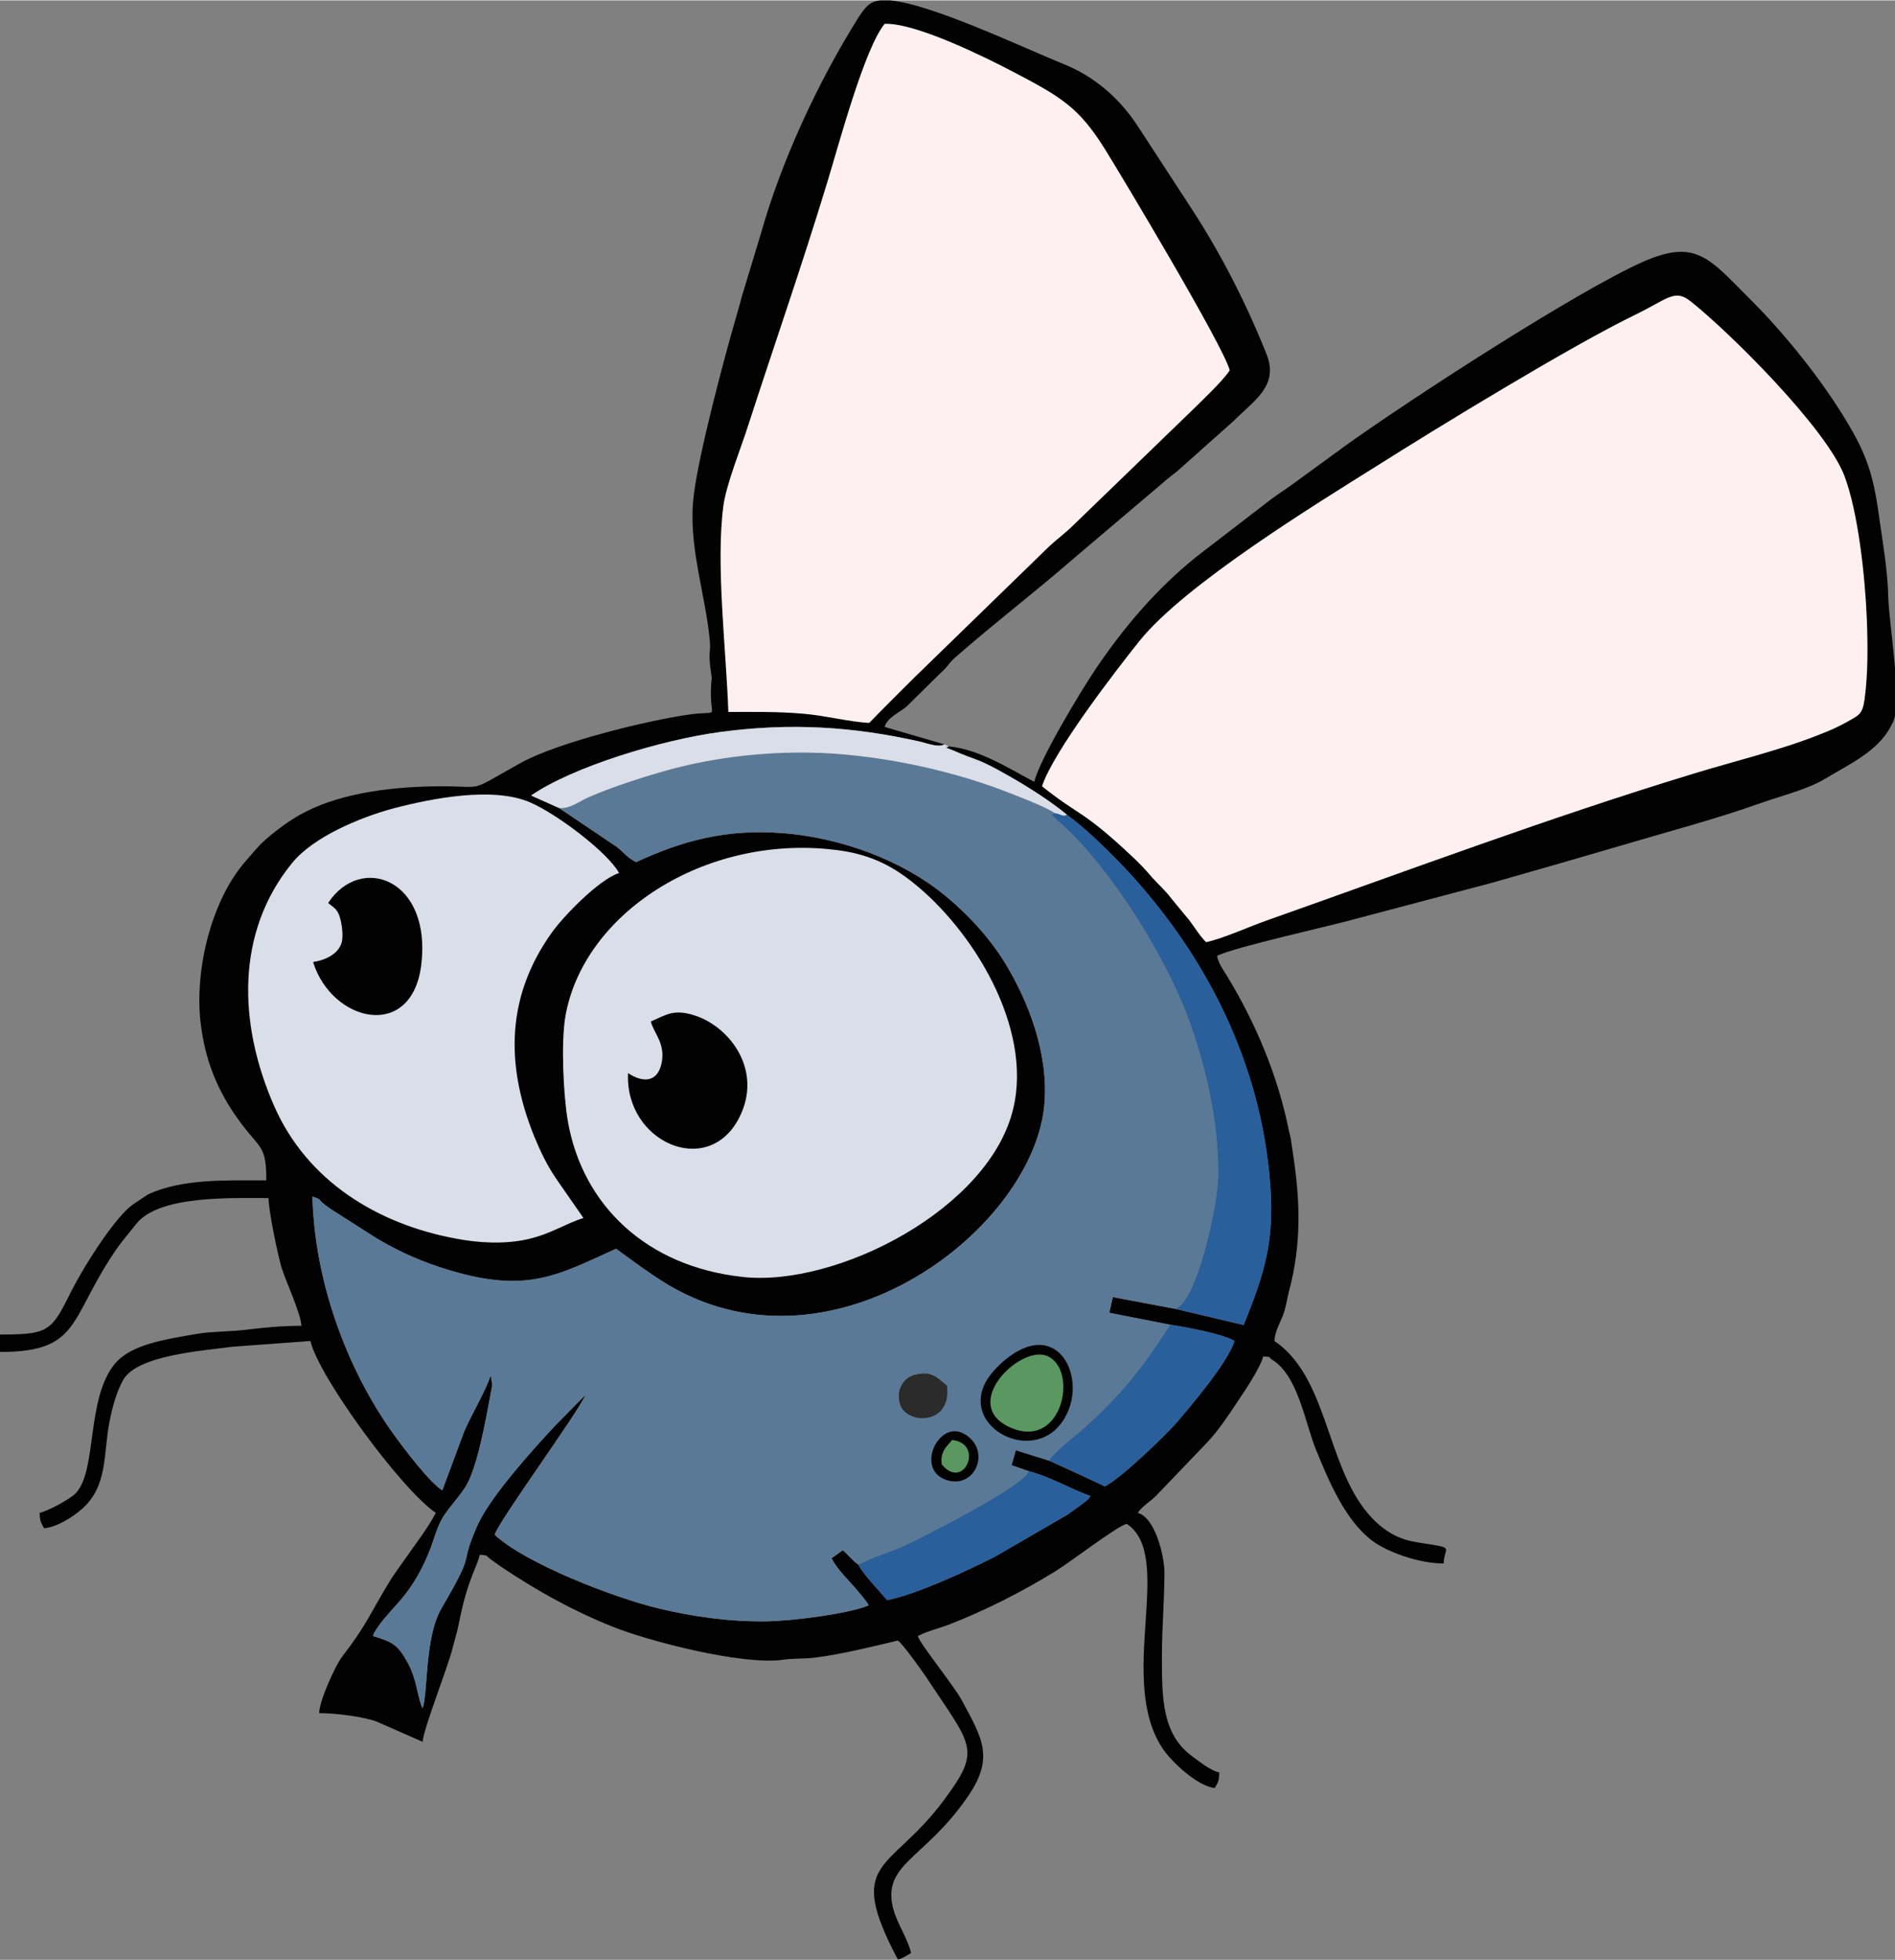 <?xml version="1.0" encoding="UTF-8"?>
<!DOCTYPE svg PUBLIC "-//W3C//DTD SVG 1.1//EN" "http://www.w3.org/Graphics/SVG/1.1/DTD/svg11.dtd">
<!-- Creator: CorelDRAW 2020 (64 Bit) -->
<svg xmlns="http://www.w3.org/2000/svg" xml:space="preserve" width="88px" height="91px" version="1.1" style="shape-rendering:geometricPrecision; text-rendering:geometricPrecision; image-rendering:optimizeQuality; fill-rule:evenodd; clip-rule:evenodd"
viewBox="0 0 76 78.56"
 xmlns:xlink="http://www.w3.org/1999/xlink"
 xmlns:xodm="http://www.corel.com/coreldraw/odm/2003">
 <rect x="0" y="0" width="76" height="78.56" fill="#808080" stroke="none"/>
 <defs>
  <style type="text/css">
   <![CDATA[
    .fil0 {fill:#020202}
    .fil4 {fill:#295F9B}
    .fil6 {fill:#2B2B2B}
    .fil1 {fill:#5A7996}
    .fil5 {fill:#5B9761}
    .fil3 {fill:#DADEE8}
    .fil2 {fill:#FEF0F0}
   ]]>
  </style>
 </defs>
 <g id="Camada_x0020_1">
  <g id="_2457608159104">
   <path class="fil0" d="M37.88 29.83c-0.26,0.14 -0.71,-0.05 -0.98,-0.11 -2.7,-0.61 -5.2,-0.76 -7.99,-0.39 -2.4,0.32 -5.96,1.41 -7.61,2.55l1.12 0.5 2.33 1.57c0.31,0.25 0.39,0.41 0.76,0.6 1.85,-0.85 3.58,-1.34 5.91,-1.16 2.35,0.19 4.76,1.1 6.43,2.46 0.93,0.75 1.86,1.75 2.49,2.8 0.86,1.42 1.71,3.5 1.55,5.56 -0.38,4.98 -8.39,11.2 -15.04,7.32 -0.84,-0.49 -2.13,-1.48 -2.14,-1.48 -2.3,1.04 -3.54,1.81 -6.69,0.86 -1.07,-0.32 -1.97,-0.72 -2.89,-1.26l-1.88 -1.2c-0.66,-0.46 -0.23,-0.32 -0.72,-0.49 0.09,3.39 1.36,6.89 3.25,9.52 0.46,0.64 1.46,1.95 1.96,2.26l0.88 -2.37c0.3,-0.69 0.85,-1.6 1.06,-2.24l0.06 0.36c0,0.06 -0.05,0.31 -0.06,0.37 -0.19,0.99 -0.53,2.99 -1.02,3.75 -0.25,0.39 -0.57,0.72 -0.84,1.12 -0.26,0.38 -0.39,0.88 -0.54,1.3 -0.74,1.91 -1.49,2.28 -2.12,3.18 -0.04,0.05 -0.07,0.11 -0.11,0.17 -0.11,0.21 0.04,-0.18 -0.09,0.2 0.83,0.25 1,0.37 1.38,1.05 0.4,0.72 0.39,1.4 0.61,1.85 0.22,-0.65 0.08,-2.85 0.75,-4 1.47,-2.52 0.65,-1.5 1.44,-3.32 0.5,-1.14 2.22,-3.05 3.13,-4.02l1.21 -1.23c-0.27,0.68 -3.49,5.07 -3.64,5.61 1.22,1.14 4.76,2.52 6.6,2.96 1.35,0.32 2.8,0.53 4.28,0.51 1.02,-0.01 3.31,-0.3 4.12,-0.64 -0.08,-0.18 -0.65,-0.83 -0.74,-0.92 -0.26,-0.28 -0.58,-0.63 -0.75,-0.97l0.45 -0.32c0.21,0.17 0.39,0.42 0.63,0.58 0.14,0.33 0.89,1.11 1.15,1.42 1.18,-0.23 3.24,-1.19 4.32,-1.74l2.9 -1.68c0.2,-0.14 0.27,-0.19 0.46,-0.33l0.32 -0.24c0.19,-0.19 -0.04,0.11 0.15,-0.19 -0.72,-0.24 -1.58,-0.76 -2.47,-0.99l-0.69 -0.24 0.17 -0.6 1.34 0.42c0.79,0.36 1.5,0.68 2.23,1.03 0.65,-0.32 2.46,-2.07 2.9,-2.58 0.5,-0.59 2.04,-2.39 2.3,-3.25 -0.41,-0.27 -1.99,-0.57 -2.57,-0.65l-2.45 -0.48 0.14 -0.63 2.5 0.47 2.75 0.65c0.86,-2.16 1.3,-3.44 1.02,-6.14 -0.5,-4.88 -2.84,-9.16 -6.1,-12.51 -0.59,-0.6 -1.34,-1.32 -2.01,-1.81 -0.6,-0.5 -1.48,-1.07 -2.25,-1.51 -1.41,-0.81 -1.27,-0.61 -2.32,-1.07 -0.48,-0.2 -0.26,-0.06 -0.18,-0.16 1.23,0.11 2.41,0.88 3.44,1.42 0.22,-0.9 1.79,-3.51 2.42,-4.46 1.2,-1.78 2.48,-3.27 4.09,-4.57l2.99 -2.3c0.36,-0.27 0.64,-0.43 0.98,-0.69l1.84 -1.34c0.02,-0.01 0.04,-0.03 0.05,-0.04 2.79,-2 9.37,-6.25 12,-7.43 2.17,-0.97 2.68,-0.18 4.39,1.53 1.35,1.35 2.82,3.18 3.81,4.83 0.81,1.34 1.09,2.17 1.32,3.89 0.14,0.98 0.34,2.14 0.36,3.17 0.02,0.61 0.18,1.77 0.27,2.84l0 1.93c-0.02,0.08 -0.04,0.14 -0.06,0.21l-0.06 0.11c-0.01,0.03 -0.05,0.09 -0.06,0.12 -0.54,1.01 -1.71,1.52 -2.66,2.1 -0.65,0.39 -1.77,0.68 -2.57,0.96 -1.76,0.63 -3.57,1.1 -5.35,1.63 -1.77,0.52 -3.64,1.06 -5.41,1.56l-5.52 1.46c-0.87,0.25 -4.86,1.13 -5.5,1.47 0.08,0.35 0.23,0.52 0.41,0.82 1.15,1.89 2.04,4.02 2.47,6.18 0.02,0.1 0.06,0.22 0.08,0.34 0.01,0.06 0.04,0.3 0.07,0.48 0.3,1.92 0.38,3.68 -0.15,5.65 -0.1,0.4 -0.11,0.62 -0.25,0.98 -0.14,0.34 -0.3,0.6 -0.33,0.99 2.38,1.6 2.03,5.75 4.39,7.52 0.79,0.59 1.43,0.53 2.23,0.7 0.46,0.09 0.18,0.2 0.17,0.7 -1.03,0 -2.34,-0.49 -2.93,-0.96 -1.05,-0.84 -1.68,-2.35 -2.2,-3.62 -0.42,-1.04 -0.71,-2.93 -1.72,-3.57 -0.28,-0.18 0.04,-0.11 -0.39,-0.15 -0.09,0.41 -0.76,1.42 -1.02,1.8 -0.38,0.57 -0.74,1.12 -1.2,1.62l-2.08 2.17c-0.25,0.25 -0.53,0.39 -0.73,0.68 0.71,0.19 1.07,1.76 1.07,2.38 0,1.19 -0.1,2.12 -0.1,3.36 0,1.61 -0.02,3.11 1.2,4.01 0.3,0.22 0.74,0.58 1.1,0.66 -0.01,0.36 -0.05,0.39 -0.18,0.62 -0.69,-0.06 -1.73,-1.05 -2.07,-1.55 -1.9,-2.79 0.5,-7.73 -1.46,-9.04 -0.39,0.09 -2.3,1.56 -2.86,1.9 -1.35,0.83 -2.82,1.58 -4.3,2.15 -0.4,0.15 -0.89,0.27 -1.22,0.45 0.08,0.31 1.43,1.96 1.76,2.57 0.87,1.6 1.32,2.35 0.18,3.96 -1.7,2.42 -3.35,2.61 -2.94,4.35 0.16,0.65 0.59,1.22 0.73,1.83 -0.21,0.11 -0.3,0.2 -0.53,0.26l0 0c-2.14,-4.05 -0.33,-3.47 1.83,-6.37 1.56,-2.09 1.14,-2.16 -0.71,-4.98 -0.2,-0.29 -0.92,-1.3 -1.12,-1.44 -1.03,0.24 -2.2,0.54 -3.29,0.68 -0.45,0.06 -0.94,0.03 -1.32,0.09 -1.59,0.23 -5.35,-0.73 -6.84,-1.33 -1.58,-0.63 -3.01,-1.43 -4.42,-2.37 -0.16,-0.11 -0.24,-0.17 -0.41,-0.29 -0.29,-0.21 -0.12,-0.19 -0.49,-0.22 -0.13,0.57 -0.48,0.94 -0.84,2.77 -0.09,0.44 -0.15,0.57 -0.25,0.98 -0.19,0.77 -1.16,3.2 -1.2,3.75l-1.84 -0.81c-0.51,-0.19 -1.6,-0.34 -2.31,-0.34 0.01,-0.51 0.66,-1.93 0.92,-2.26 1.03,-1.34 1.1,-1.71 1.98,-3.14 0.01,-0.01 0.02,-0.03 0.03,-0.05l0.48 -0.68c0.44,-0.64 0.91,-1.22 1.27,-1.9 -1.38,-0.93 -4.7,-5.46 -5.03,-6.89l-3.13 0.23c-1.15,0.16 -3.85,0.33 -4.39,1.35 -0.26,0.47 -0.42,1.05 -0.54,1.67 -0.25,1.24 -0.05,2.56 -1.1,3.48 -0.33,0.3 -0.99,0.73 -1.52,0.78 -0.13,-0.24 -0.17,-0.26 -0.18,-0.62 0.35,-0.08 1.2,-0.54 1.43,-0.77 0.89,-0.88 0.42,-3.81 1.59,-5.21 0.66,-0.79 2.06,-0.98 3.31,-1.2 0.6,-0.1 1.33,-0.08 2.03,-0.17 0.61,-0.08 1.41,-0.15 2.14,-0.15 -0.04,-0.55 -0.62,-1.75 -0.81,-2.37 -0.15,-0.55 -0.5,-2.18 -0.51,-2.75 -1.49,0 -4.4,-0.12 -5.31,1.04 -0.33,0.42 -0.62,0.74 -0.92,1.2 -1.77,2.66 -1.35,3.93 -4.54,3.93l0 -0.7c1.82,0 2.04,-0.1 2.71,-1.44 0.44,-0.9 1.04,-1.87 1.6,-2.64 0.26,-0.35 0.66,-0.87 1,-1.12l0.63 -0.42c1.38,-0.63 3.06,-0.56 4.74,-0.56 0,-1.36 -0.22,-1.25 -0.96,-2.22 -0.85,-1.12 -1.43,-2.32 -1.65,-3.91 -0.31,-2.12 0.35,-5.05 1.8,-6.69 0.43,-0.49 0.52,-0.64 1.05,-1.07 0.41,-0.33 0.83,-0.63 1.32,-0.88 1.56,-0.8 3.64,-1.03 5.5,-1.03 1.76,0 0.99,0.26 3.13,-0.93 1.47,-0.82 5.07,-1.71 6.79,-1.95 1.31,-0.18 0.77,0.27 0.86,-1.18 0.02,-0.32 0.04,-0.18 0.01,-0.4 -0.15,-0.98 -0.02,-0.84 -0.06,-1.34 -0.16,-1.89 -0.91,-3.9 -0.64,-5.92 0.21,-1.66 1.19,-5.36 1.68,-7.05 0.09,-0.32 0.16,-0.54 0.23,-0.83l0.78 -2.57c0.81,-2.88 2.28,-6.06 3.9,-8.64l0.14 -0.21c0.2,-0.27 0.36,-0.45 0.74,-0.49l0.4 0c1.68,0.15 5.41,1.93 6.95,2.55 1.23,0.49 2.25,1.37 2.98,2.49l2.19 3.36c1.17,1.8 2.17,3.77 2.97,5.77 0.52,1.28 -0.5,1.87 -1.29,2.67l-2.29 2.04c-0.19,0.15 -0.4,0.3 -0.58,0.47l-3.54 3c-1.57,1.37 -3.24,2.64 -4.81,4.02 -0.26,0.24 -0.27,0.35 -0.55,0.59l-1.38 1.36c-0.27,0.23 -0.77,0.43 -0.87,0.81l2.4 0.7z"/>
   <path class="fil1" d="M42.29 32.58c-0.14,0.15 -0.23,-0.07 0.07,0.25 0.02,0.03 0.21,0.18 0.24,0.21 2,1.82 4.27,5.46 5.17,8.07 0.63,1.83 1.11,3.91 1.09,6.02 -0.01,1.2 -0.88,5.11 -1.73,5.33l-2.5 -0.47 -0.14 0.63 2.45 0.48c-1.16,1.78 -1.93,2.77 -3.51,4.19 -0.25,0.22 -1.22,0.97 -1.35,1.26l-1.34 -0.42 -0.17 0.6 0.69 0.24c-0.15,0.57 -4.19,2.62 -4.92,2.96 -0.61,0.29 -1.34,0.48 -1.91,0.79 -0.24,-0.16 -0.42,-0.41 -0.63,-0.58l-0.45 0.32c0.17,0.34 0.49,0.69 0.75,0.97 0.09,0.09 0.66,0.74 0.74,0.92 -0.81,0.34 -3.1,0.63 -4.12,0.64 -1.48,0.02 -2.93,-0.19 -4.28,-0.51 -1.84,-0.44 -5.38,-1.82 -6.6,-2.96 0.15,-0.54 3.37,-4.93 3.64,-5.61l-1.21 1.23c-0.91,0.97 -2.63,2.88 -3.13,4.02 -0.79,1.82 0.03,0.8 -1.44,3.32 -0.67,1.15 -0.53,3.35 -0.75,4 -0.22,-0.45 -0.21,-1.13 -0.61,-1.85 -0.38,-0.68 -0.55,-0.8 -1.38,-1.05 0.13,-0.38 -0.02,0.01 0.09,-0.2 0.04,-0.06 0.07,-0.12 0.11,-0.17 0.63,-0.9 1.38,-1.27 2.12,-3.18 0.15,-0.42 0.28,-0.92 0.54,-1.3 0.27,-0.4 0.59,-0.73 0.84,-1.12 0.49,-0.76 0.83,-2.76 1.02,-3.75 0.01,-0.06 0.06,-0.31 0.06,-0.37l-0.06 -0.36c-0.21,0.64 -0.76,1.55 -1.06,2.24l-0.88 2.37c-0.5,-0.31 -1.5,-1.62 -1.96,-2.26 -1.89,-2.63 -3.16,-6.13 -3.25,-9.52 0.49,0.17 0.06,0.03 0.72,0.49l1.88 1.2c0.92,0.54 1.82,0.94 2.89,1.26 3.15,0.95 4.39,0.18 6.69,-0.86 0.01,0 1.3,0.99 2.14,1.48 6.65,3.88 14.66,-2.34 15.04,-7.32 0.16,-2.06 -0.69,-4.14 -1.55,-5.56 -0.63,-1.05 -1.56,-2.05 -2.49,-2.8 -1.67,-1.36 -4.08,-2.27 -6.43,-2.46 -2.33,-0.18 -4.06,0.31 -5.91,1.16 -0.37,-0.19 -0.45,-0.35 -0.76,-0.6l-2.33 -1.57c0.42,0.04 0.77,-0.24 1.16,-0.42 0.97,-0.43 2.41,-0.89 3.43,-1.16 1.72,-0.45 3.61,-0.67 5.47,-0.64 2.51,0.04 5.43,0.64 7.7,1.5 0.47,0.18 1.77,0.67 2.11,0.92z"/>
   <path class="fil2" d="M48.37 37.76c-0.26,-0.26 -0.46,-0.6 -0.68,-0.89 -0.26,-0.32 -0.48,-0.57 -0.72,-0.87 -0.24,-0.32 -0.49,-0.53 -0.76,-0.83 -0.28,-0.33 -0.51,-0.57 -0.82,-0.86 -1.99,-1.87 -2.07,-1.58 -3.6,-2.8 0.45,-1.38 2.94,-4.62 3.92,-5.84 1.82,-2.26 7.06,-5.47 9.5,-7 2.34,-1.48 7.78,-4.81 10.36,-6.06 1.32,-0.64 1.59,-1.06 2.24,-0.54 1.56,1.24 5.43,5.08 6.16,6.99 0.55,1.45 0.83,4.02 0.9,5.74 0.04,1.03 0.05,2.21 -0.09,3.22 -0.08,0.6 -0.23,0.64 -0.67,0.89 -0.39,0.22 -0.73,0.37 -1.15,0.53 -1.52,0.61 -3.43,1.07 -5.06,1.57 -5.66,1.72 -11.47,3.89 -17.07,5.87 -0.72,0.25 -1.76,0.73 -2.46,0.88z"/>
   <path class="fil2" d="M49.32 14.83c-0.26,0.42 -1.25,1.35 -1.71,1.8l-4.53 4.38c-0.33,0.33 -0.65,0.56 -0.99,0.87l-5.41 5.26c-0.61,0.61 -1.19,1.18 -1.82,1.83 -0.78,-0.04 -1.79,-0.3 -2.65,-0.37 -1.03,-0.09 -1.97,-0.07 -3,-0.07 -0.08,-2.44 -0.51,-5.91 -0.2,-8.25 0.11,-0.87 0.73,-2.39 1,-3.25 1.06,-3.27 2.15,-6.39 3.16,-9.71 0.48,-1.57 1.5,-5.4 2.31,-6.38 1.25,-0.05 4.09,1.37 5.05,1.87 2.03,1.06 2.73,1.46 3.8,3.18 0.58,0.93 4.72,7.83 4.99,8.84z"/>
   <path class="fil3" d="M33.42 34.05c1.39,0.15 2.3,0.61 3.17,1.3 2.43,1.92 4.82,5.82 4.05,9.07 -0.94,4.03 -7.1,7.19 -10.88,6.76 -3.81,-0.42 -6.4,-2.85 -6.99,-6.26 -0.18,-1.07 -0.27,-3.12 -0.1,-4.16 0.71,-4.16 5.6,-7.3 10.75,-6.71z"/>
   <path class="fil3" d="M24.83 34.99c-0.8,0.24 -2.27,1.77 -2.71,2.4 -1.8,2.53 -1.87,5.26 -0.69,8.17 0.26,0.63 0.52,1.16 0.88,1.69l1.09 1.57c-0.72,0.22 -1.28,0.63 -2.24,0.85 -0.93,0.21 -1.99,0.15 -2.9,-0.03 -3.12,-0.58 -5.94,-2.3 -7.26,-5.3 -1.44,-3.27 -1.57,-6.96 0.72,-9.76 0.85,-1.04 2.7,-1.82 4.08,-2.19 1.58,-0.41 3.97,-0.87 5.45,-0.24 1.06,0.45 3.13,2.01 3.58,2.84z"/>
   <path class="fil4" d="M42.79 32.65c0.67,0.49 1.42,1.21 2.01,1.81 3.26,3.35 5.6,7.63 6.1,12.51 0.28,2.7 -0.16,3.98 -1.02,6.14l-2.75 -0.65c0.85,-0.22 1.72,-4.13 1.73,-5.33 0.02,-2.11 -0.46,-4.19 -1.09,-6.02 -0.9,-2.61 -3.17,-6.25 -5.17,-8.07 -0.03,-0.03 -0.22,-0.18 -0.24,-0.21 -0.3,-0.32 -0.21,-0.1 -0.07,-0.25 0.29,0.05 0.33,0.16 0.5,0.07z"/>
   <path class="fil3" d="M37.88 29.83l0.16 0.08c-0.08,0.1 -0.3,-0.04 0.18,0.16 1.05,0.46 0.91,0.26 2.32,1.07 0.77,0.44 1.65,1.01 2.25,1.51 -0.17,0.09 -0.21,-0.02 -0.5,-0.07 -0.34,-0.25 -1.64,-0.74 -2.11,-0.92 -2.27,-0.86 -5.19,-1.46 -7.7,-1.5 -1.86,-0.03 -3.75,0.19 -5.47,0.64 -1.02,0.27 -2.46,0.73 -3.43,1.16 -0.39,0.18 -0.74,0.46 -1.16,0.42l-1.12 -0.5c1.65,-1.14 5.21,-2.23 7.61,-2.55 2.79,-0.37 5.29,-0.22 7.99,0.39 0.27,0.06 0.72,0.25 0.98,0.11z"/>
   <path class="fil4" d="M42.08 58.55c0.13,-0.29 1.1,-1.04 1.35,-1.26 1.58,-1.42 2.35,-2.41 3.51,-4.19 0.58,0.08 2.16,0.38 2.57,0.65 -0.26,0.86 -1.8,2.66 -2.3,3.25 -0.44,0.51 -2.25,2.26 -2.9,2.58 -0.73,-0.35 -1.44,-0.67 -2.23,-1.03z"/>
   <path class="fil0" d="M25.19 43.01c0.54,0.36 1.14,0.41 1.33,-0.34 0.2,-0.82 -0.29,-1.24 -0.42,-1.73 0.62,-0.26 0.9,-0.52 1.77,-0.24 1.43,0.47 2.74,2.23 1.77,4.11 -1.26,2.44 -4.59,0.95 -4.45,-1.8z"/>
   <path class="fil4" d="M34.43 62.72c0.57,-0.31 1.3,-0.5 1.91,-0.79 0.73,-0.34 4.77,-2.39 4.92,-2.96 0.89,0.23 1.75,0.75 2.47,0.99 -0.19,0.3 0.04,0 -0.15,0.19l-0.32 0.24c-0.19,0.14 -0.26,0.19 -0.46,0.33l-2.9 1.68c-1.08,0.55 -3.14,1.51 -4.32,1.74 -0.26,-0.31 -1.01,-1.09 -1.15,-1.42z"/>
   <path class="fil0" d="M12.56 38.57c0.03,-0.01 0.07,-0.06 0.08,-0.03 0,0 0.96,-0.14 1.08,-0.85 0.04,-0.27 -0.01,-0.66 -0.09,-0.93 -0.1,-0.34 -0.27,-0.4 -0.47,-0.57 1.31,-2 4.18,-0.96 3.73,2.52 -0.4,3.01 -3.57,2.26 -4.33,-0.14z"/>
   <path class="fil0" d="M42.11 53.99c0.83,0.34 1.14,1.56 0.74,2.54 -1.02,2.5 -4.62,0.71 -3.19,-1.34 0.4,-0.56 1.51,-1.58 2.45,-1.2z"/>
   <path class="fil5" d="M41.94 54.33c1.35,0.46 0.71,3.85 -1.44,2.88 -2,-0.91 0.35,-3.24 1.44,-2.88z"/>
   <path class="fil0" d="M38.64 57.46c1.15,0.61 0.5,2.26 -0.69,1.86 -1.25,-0.42 -0.31,-2.4 0.69,-1.86z"/>
   <path class="fil6" d="M37.98 55.54c0.2,1.62 -1.64,1.56 -1.88,0.75 -0.18,-0.57 0.13,-1.06 0.57,-1.18 0.73,-0.19 0.93,0.14 1.31,0.43z"/>
   <path class="fil5" d="M37.77 58.7c-0.07,-0.5 0.18,-0.71 0.42,-0.98 1.3,0.14 0.47,2.06 -0.42,0.98z"/>
  </g>
 </g>
</svg>
